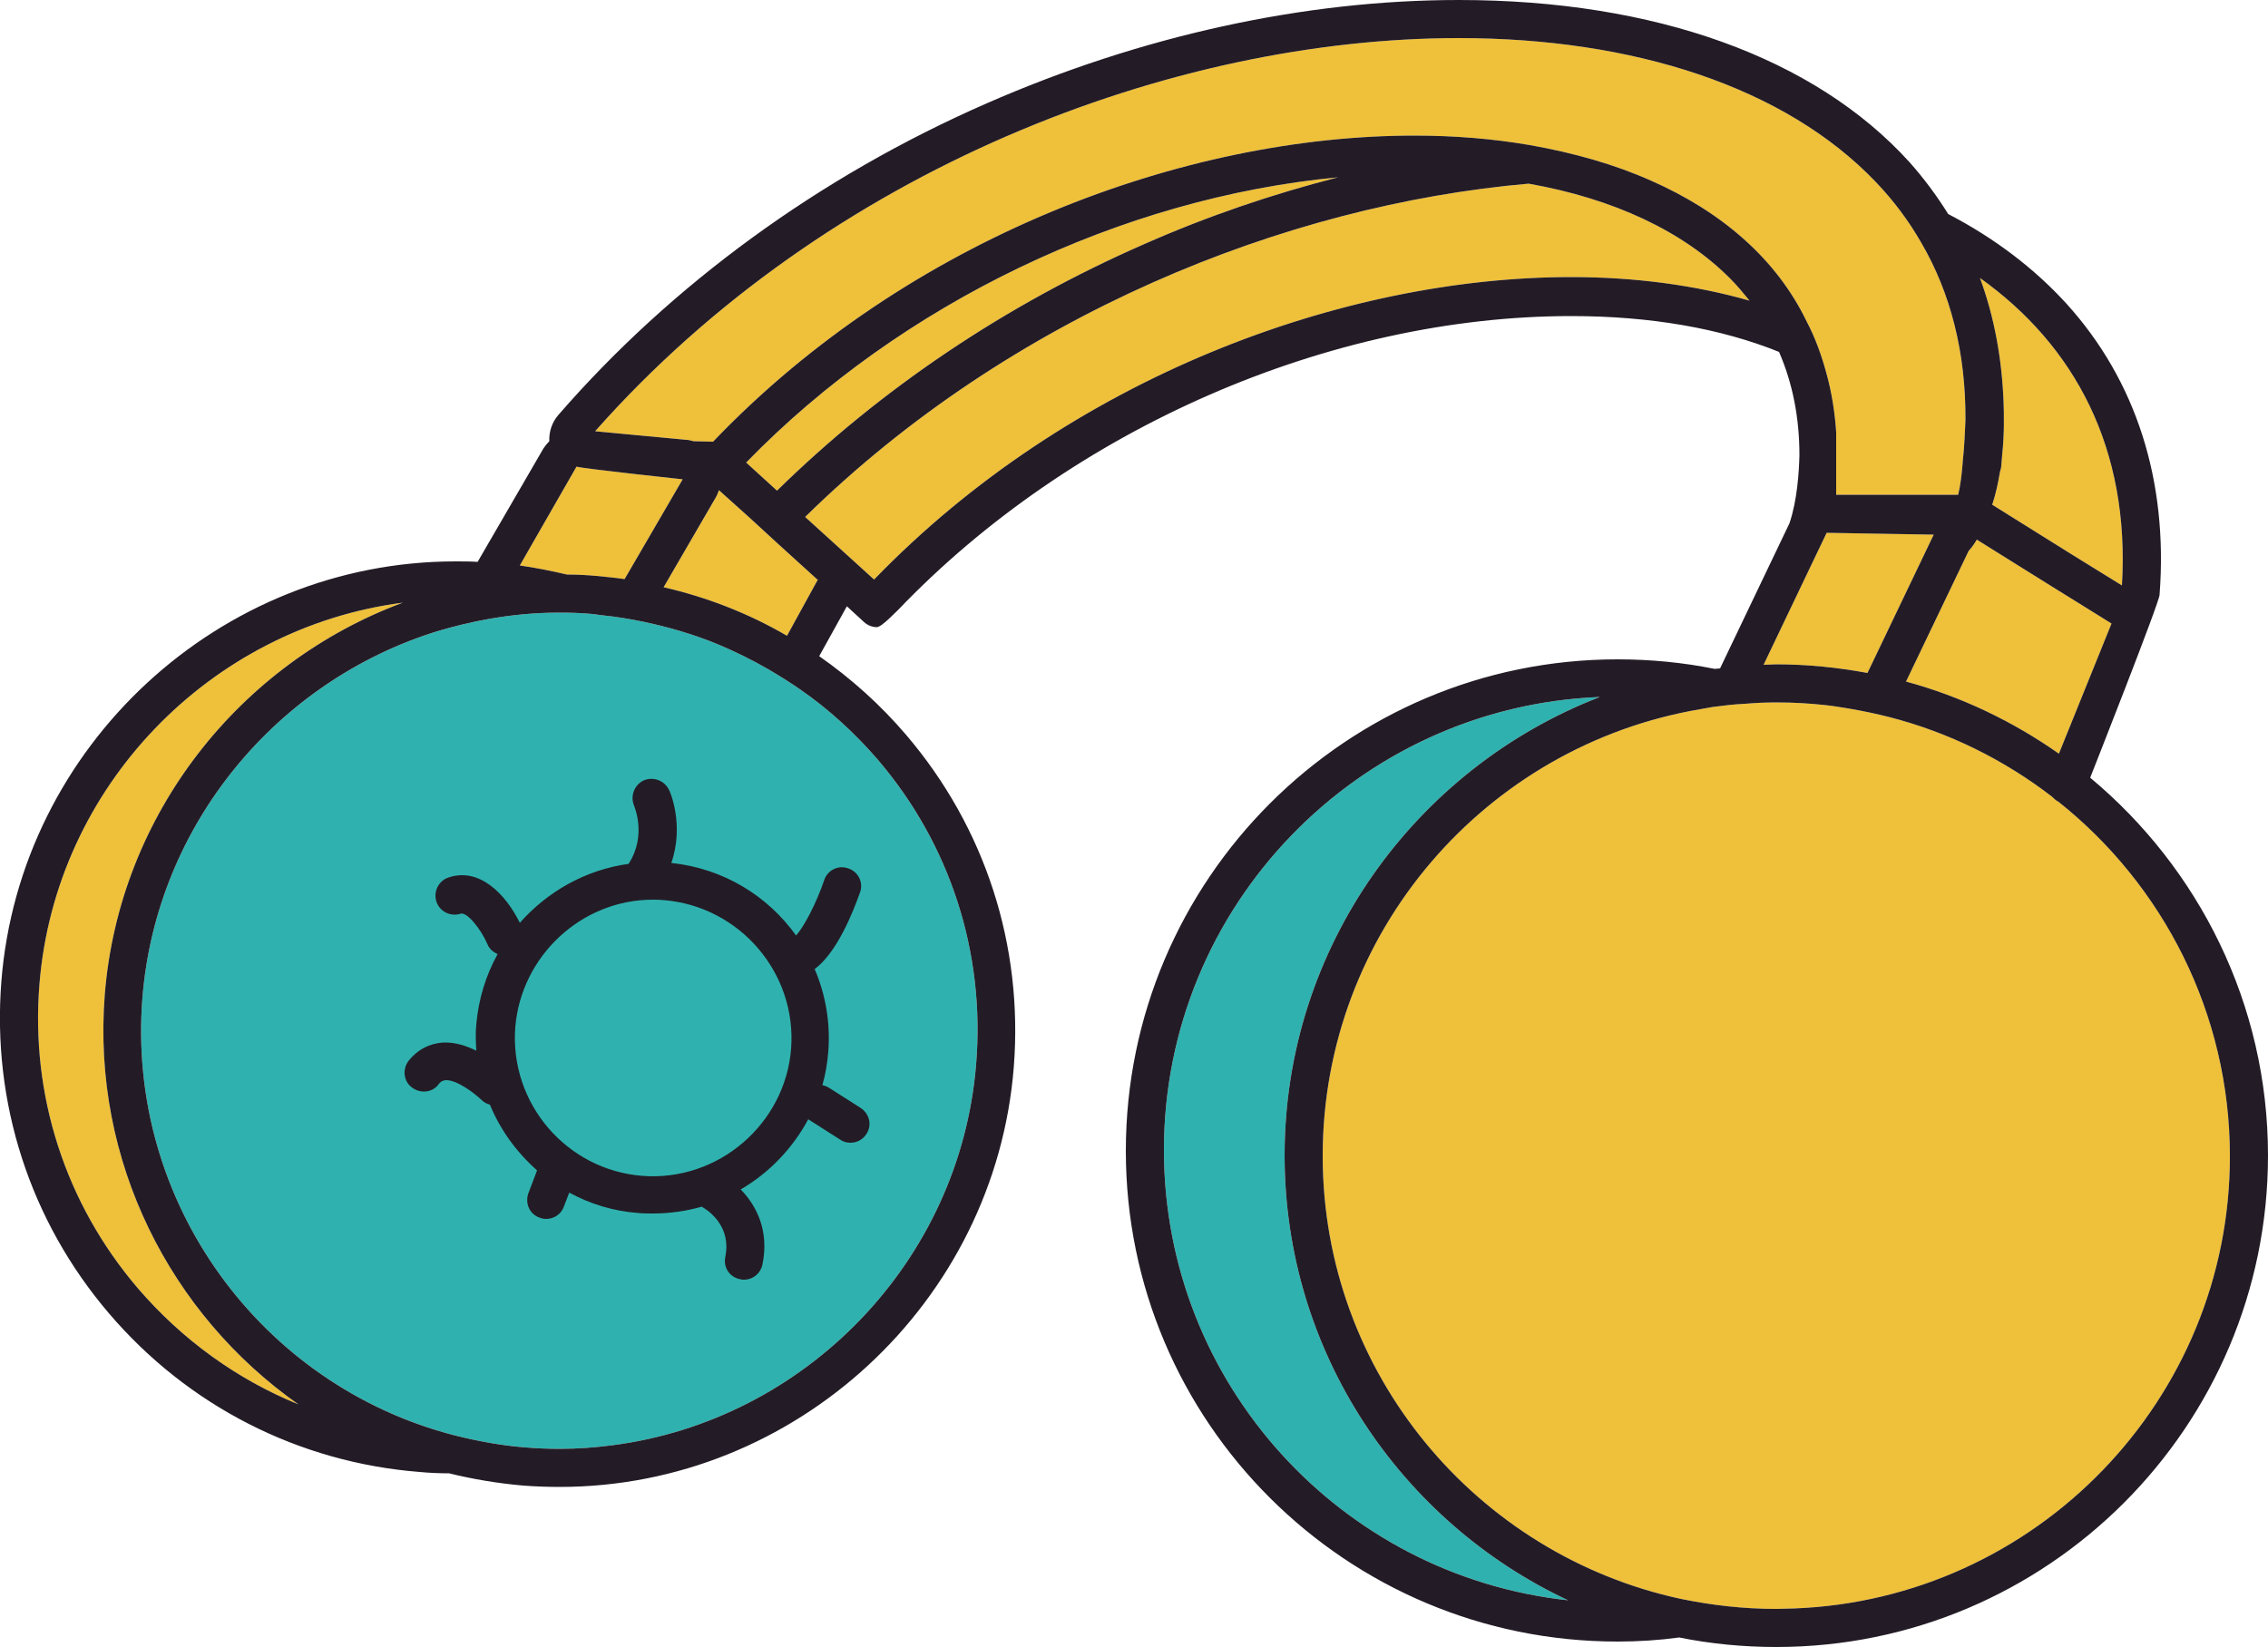 <?xml version="1.0" encoding="UTF-8"?><!-- Generator: Adobe Illustrator 18.1.1, SVG Export Plug-In . SVG Version: 6.00 Build 0)  --><svg xmlns="http://www.w3.org/2000/svg" xmlns:xlink="http://www.w3.org/1999/xlink" contentScriptType="text/ecmascript" zoomAndPan="magnify" contentStyleType="text/css" id="Layer_1" enable-background="new 0 136.8 500 363.2" version="1.1" xml:space="preserve" preserveAspectRatio="xMidYMid meet" viewBox="0 136.8 500 363.2" x="0px" y="0px">
<g id="change2_1_">
	<g id="change2">
		<path fill="#2fb2af" d="M193.5,304.3c16,18.7,23.7,42.6,21.7,67.1c-3.5,43.6-37.7,78.6-80.1,84.1c-3.8,0.5-7.7,0.8-11.7,0.8    c-2.5,0-5-0.1-7.4-0.3c-5.4-0.4-10.7-1.4-15.9-2.7c-42.5-11-72.3-51.3-68.7-96.5c3.1-38.3,29.8-69.9,65-80.8    c3.7-1.1,7.4-2,11.3-2.7c5.1-0.9,10.2-1.4,15.5-1.4c0.2,0,0.4,0,0.6,0c2.3,0,4.6,0.1,6.8,0.3c0.8,0.1,1.6,0.2,2.3,0.3    c3,0.3,6,0.8,8.9,1.4c5.7,1.2,11.2,2.8,16.5,5c3.8,1.6,7.5,3.4,11.1,5.5c2.4,1.4,4.8,2.9,7.1,4.5    C182.7,293.2,188.4,298.4,193.5,304.3z"/>
		<path fill="#2fb2af" d="M256.6,390.4c0-53.8,42.8-97.8,96.1-99.9c-40.6,15.7-69.5,55.1-69.5,101.1c0,43.3,25.6,80.8,62.5,98.1    C295.7,484.3,256.6,441.9,256.6,390.4z"/>
	</g>
	<path fill="#2fb2af" d="M174.4,368.1c-1.3,16.5-16,29.3-32.8,28c-16.7-1.3-29.3-16-28-32.8c1.3-15.7,14.6-28.1,30.3-28.1   c0.8,0,1.6,0,2.5,0.1C163.1,336.7,175.7,351.4,174.4,368.1z"/>
</g>
<g id="change3">
	<path fill="#efc039" d="M453.9,303c-10.1-7.1-21.5-12.6-33.7-15.9l13.8-28.8c0.7-0.8,1.3-1.6,1.8-2.5l3.2,2l13.3,8.3l5.8,3.6   l7.4,4.6L453.9,303z"/>
	<path fill="#efc039" d="M467.8,265.9l-11-6.8l-17.6-11c0.8-2.4,1.3-4.8,1.7-7.2c0.1-0.5,0.3-0.9,0.3-1.4c0.1-0.8,0.1-1.6,0.2-2.4   c0.5-4.7,0.4-9,0.3-11.8c-0.4-9.7-2.1-18.8-5.2-27.2C457.4,213,469.6,235.7,467.8,265.9z"/>
	<path fill="#efc039" d="M127.1,239.7c1,0.4,23.4,2.8,23.4,2.8l-12.8,22c-2.1-0.3-4.2-0.5-6.3-0.7c-2.1-0.2-4.3-0.3-6.4-0.3   c-3.4-0.8-6.9-1.5-10.4-2L127.1,239.7z"/>
	<path fill="#efc039" d="M165.4,251.1l6.2,5.7l8.7,7.9c0,0,0,0.1-0.1,0.1l-6.7,12.2c-8.4-4.9-17.6-8.5-27.2-10.7l11.5-19.8   c0.3-0.5,0.5-1.1,0.7-1.6L165.4,251.1z"/>
	<path fill="#efc039" d="M164.5,238.8c34.2-35.2,82.8-58.4,130.5-62.9c-14.5,3.7-28.9,8.6-42.9,14.8c-30.4,13.3-58,31.9-80.8,54.3   L164.5,238.8z"/>
	<path fill="#efc039" d="M30.4,420.9c-16-18.7-23.7-42.6-21.7-67.1c3.5-43.6,37.7-78.6,80.1-84.1C53,283,26.3,316.2,23.1,356.1   c-2.9,36.8,14.5,70.6,42.7,90.4C52.3,441,40.2,432.3,30.4,420.9z"/>
	<path fill="#efc039" d="M346.4,197.9c-50.3,0-110.6,22.1-153.7,66.7l-15.2-13.8c45.2-44.4,105.6-68.8,159.5-73.5   c18.7,3.3,34.1,10.5,44.5,21c1.5,1.5,2.9,3.2,4.2,4.8C373.8,199.7,360.5,197.9,346.4,197.9z"/>
	<path fill="#efc039" d="M363.9,176.6c-8.1-3.6-17-6.1-26.6-7.8c-8.1-1.4-16.6-2.1-25.5-2.1c-50.6,0-111.5,22.4-154.6,67.5l-4.3-0.1   c-0.5-0.1-1-0.3-1.5-0.3l-20.2-1.9c51.3-58,127.4-86.7,190.4-86.7c38.4,0,71.9,10.7,92,31.8c3.9,4.1,7.2,8.5,10,13.4   c6.4,11,9.8,24.1,9.7,39.1c-0.1,1.9-0.2,5.5-0.6,9.1l0,0v0.1c-0.2,2.6-0.5,5.1-1,7.2h-26.2h-0.7v-13.8c-0.3-4.5-1-8.8-2.1-12.8   c-1.1-4.1-2.5-8-4.4-11.6C391.6,193.8,379.4,183.4,363.9,176.6z"/>
	<path fill="#efc039" d="M402.7,254.3l23.6,0.4l-14.6,30.5c-6.5-1.2-13.2-1.9-20.1-1.9c-1,0-1.9,0.1-2.8,0.1L402.7,254.3z"/>
	<path fill="#efc039" d="M395.5,491.5c-1.3,0-2.6,0.1-3.9,0.1c-7.2,0-14.2-0.8-21-2.2c-45.1-9.7-79-49.8-79-97.7   c0-49.4,36-90.5,83.2-98.5c0.9-0.2,1.9-0.3,2.8-0.5c2.3-0.3,4.7-0.6,7.1-0.7c2.3-0.2,4.6-0.3,6.9-0.3c3.7,0,7.3,0.2,10.9,0.6   c1.8,0.2,3.6,0.5,5.4,0.8c2.9,0.5,5.7,1.1,8.5,1.8c13.3,3.4,25.5,9.5,36,17.6c0.4,0.4,0.8,0.8,1.4,1.1c23,18.3,37.8,46.6,37.8,78.2   C491.6,445.5,448.8,489.5,395.5,491.5z"/>
</g>
<g id="change1">
	<path fill="#231c26" d="M460.8,308.3c0,0,15.6-39.5,15.3-40.4c1.9-25.1-5.2-47.2-20.5-64.1c-7.1-7.8-15.9-14.5-26.1-19.8   c-2.5-4-5.3-7.8-8.5-11.4c-20.9-23.1-56.2-35.8-99.4-35.8c-34.1,0-70.1,7.9-104.1,22.8c-36.8,16.1-69.4,39.9-94.4,68.7   c-1.4,1.6-2.1,3.7-2,5.8c-0.5,0.5-0.9,1-1.3,1.6l-14.5,25c-1.6-0.1-3.3-0.1-4.9-0.1c-52,0-96,40.7-100.1,92.6   C-1.8,380,6.6,406,24,426.4s41.8,32.9,68.5,35c2.1,0.2,4.3,0.3,6.5,0.3c5.3,1.3,10.7,2.2,16.3,2.7c2.7,0.2,5.4,0.3,8.1,0.3   c52,0,96-40.7,100.1-92.6c2.1-26.8-6.3-52.8-23.7-73.2c-5.7-6.7-12.2-12.5-19.2-17.4l6.1-11l3.7,3.4l0.1,0.1   c0.8,0.7,1.8,1.1,2.8,1.1c1.1,0,4.4-3.6,4.6-3.7c38.3-40.1,95.2-64.9,148.5-64.9c17.4,0,32.9,2.7,45.8,7.9c3,6.9,4.5,14.5,4.5,22.8   c-0.1,3.8-0.5,10-2.2,15l-15.3,32c-0.4,0-0.8,0.1-1.2,0.1c-6.9-1.4-14.1-2.1-21.4-2.1c-59.8,0-108.4,48.6-108.4,108.4   s48.6,108.2,108.4,108.2c4.6,0,9.2-0.3,13.6-0.9c6.9,1.4,14.1,2.1,21.4,2.1c59.8,0,108.4-48.6,108.4-108.4   C500,358.2,484.7,328.2,460.8,308.3z M453.9,303c-10.1-7.1-21.5-12.6-33.7-15.9l13.8-28.8c0.7-0.8,1.3-1.6,1.8-2.5l3.2,2l13.3,8.3   l5.8,3.6l7.4,4.6L453.9,303z M467.8,265.9l-11-6.8l-17.6-11c0.8-2.4,1.3-4.8,1.7-7.2c0.1-0.5,0.3-0.9,0.3-1.4   c0.1-0.8,0.1-1.6,0.2-2.4c0.5-4.7,0.4-9,0.3-11.8c-0.4-9.7-2.1-18.8-5.2-27.2C457.4,213,469.6,235.7,467.8,265.9z M127.1,239.7   c1,0.4,23.4,2.8,23.4,2.8l-12.8,22c-2.1-0.3-4.2-0.5-6.3-0.7c-2.1-0.2-4.3-0.3-6.4-0.3c-3.4-0.8-6.9-1.5-10.4-2L127.1,239.7z    M165.4,251.1l6.2,5.7l8.7,7.9c0,0,0,0.1-0.1,0.1l-6.7,12.2c-8.4-4.9-17.6-8.5-27.2-10.7l11.5-19.8c0.3-0.5,0.5-1.1,0.7-1.6   L165.4,251.1z M164.5,238.8c34.2-35.2,82.8-58.4,130.5-62.9c-14.5,3.7-28.9,8.6-42.9,14.8c-30.4,13.3-58,31.9-80.8,54.3   L164.5,238.8z M30.4,420.9c-16-18.7-23.7-42.6-21.7-67.1c3.5-43.6,37.7-78.6,80.1-84.1C53,283,26.3,316.2,23.1,356.1   c-2.9,36.8,14.5,70.6,42.7,90.4C52.3,441,40.2,432.3,30.4,420.9z M193.5,304.3c16,18.7,23.7,42.6,21.7,67.1   c-3.5,43.6-37.7,78.6-80.1,84.1c-3.8,0.5-7.7,0.8-11.7,0.8c-2.5,0-5-0.1-7.4-0.3c-5.4-0.4-10.7-1.4-15.9-2.7   c-42.5-11-72.3-51.3-68.7-96.5c3.1-38.3,29.8-69.9,65-80.8c3.7-1.1,7.4-2,11.3-2.7c5.1-0.9,10.2-1.4,15.5-1.4c0.2,0,0.4,0,0.6,0   c2.3,0,4.6,0.1,6.8,0.3c0.8,0.1,1.6,0.2,2.3,0.3c3,0.3,6,0.8,8.9,1.4c5.7,1.2,11.2,2.8,16.5,5c3.8,1.6,7.5,3.4,11.1,5.5   c2.4,1.4,4.8,2.9,7.1,4.5C182.7,293.2,188.4,298.4,193.5,304.3z M346.4,197.9c-50.3,0-110.6,22.1-153.7,66.7l-15.2-13.8   c45.2-44.4,105.6-68.8,159.5-73.5c18.7,3.3,34.1,10.5,44.5,21c1.5,1.5,2.9,3.2,4.2,4.8C373.8,199.7,360.5,197.9,346.4,197.9z    M363.9,176.6c-8.1-3.6-17-6.1-26.6-7.8c-8.1-1.4-16.6-2.1-25.5-2.1c-50.6,0-111.5,22.4-154.6,67.5l-4.3-0.1   c-0.5-0.1-1-0.3-1.5-0.3l-20.2-1.9c51.3-58,127.4-86.7,190.4-86.7c38.4,0,71.9,10.7,92,31.8c3.9,4.1,7.2,8.5,10,13.4   c6.4,11,9.8,24.1,9.7,39.1c-0.1,1.9-0.2,5.5-0.6,9.1l0,0v0.1c-0.2,2.6-0.5,5.1-1,7.2h-26.2h-0.7v-13.8c-0.3-4.5-1-8.8-2.1-12.8   c-1.1-4.1-2.5-8-4.4-11.6C391.6,193.8,379.4,183.4,363.9,176.6z M402.7,254.3l23.6,0.4l-14.6,30.5c-6.5-1.2-13.2-1.9-20.1-1.9   c-1,0-1.9,0.1-2.8,0.1L402.7,254.3z M256.6,390.4c0-53.8,42.8-97.8,96.1-99.9c-40.6,15.7-69.5,55.1-69.5,101.1   c0,43.3,25.6,80.8,62.5,98.1C295.7,484.3,256.6,441.9,256.6,390.4z M395.5,491.5c-1.3,0-2.6,0.1-3.9,0.1c-7.2,0-14.2-0.8-21-2.2   c-45.1-9.7-79-49.8-79-97.7c0-49.4,36-90.5,83.2-98.5c0.9-0.2,1.9-0.3,2.8-0.5c2.3-0.3,4.7-0.6,7.1-0.7c2.3-0.2,4.6-0.3,6.9-0.3   c3.7,0,7.3,0.2,10.9,0.6c1.8,0.2,3.6,0.5,5.4,0.8c2.9,0.5,5.7,1.1,8.5,1.8c13.3,3.4,25.5,9.5,36,17.6c0.4,0.4,0.8,0.8,1.4,1.1   c23,18.3,37.8,46.6,37.8,78.2C491.6,445.5,448.8,489.5,395.5,491.5z"/>
	<path fill="#231c26" d="M148,327.1c2.9-8.4-0.3-15.8-0.5-16.1c-1-2.1-3.5-3-5.6-2.1c-2.1,1-3,3.5-2.1,5.6c0,0.1,2.8,6.4-1.1,12.6   c0,0.1-0.1,0.1-0.1,0.2c-9.5,1.3-17.9,6.1-24,13c-3.1-6.3-8.9-12.3-15.7-10c-2.2,0.7-3.4,3.1-2.7,5.3c0.7,2.2,3.1,3.4,5.3,2.7   c1.4-0.5,4.5,3.3,6,6.8c0.4,1,1.3,1.7,2.2,2.1c-2.6,4.7-4.2,9.9-4.7,15.5c-0.2,2-0.1,3.9,0,5.8c-2.2-1.1-4.7-1.9-7.3-1.8   c-3,0.2-5.6,1.5-7.6,4c-1.4,1.8-1.2,4.5,0.7,5.9c1.8,1.4,4.5,1.2,5.9-0.7c0.5-0.7,1-0.8,1.5-0.9c0.1,0,0.1,0,0.2,0   c2.3,0,5.9,2.6,7.8,4.4c0.5,0.5,1.1,0.8,1.8,1c2.3,5.6,5.9,10.5,10.4,14.5l-1.9,5c-0.8,2.2,0.2,4.6,2.4,5.4c0.5,0.2,1,0.3,1.5,0.3   c1.7,0,3.3-1,3.9-2.7l1.2-3.1c4.6,2.5,9.7,4.1,15.3,4.5c1,0.1,2.1,0.1,3.1,0.1c3.7,0,7.3-0.5,10.8-1.5c2.1,1.2,6.5,4.7,5.2,11.1   c-0.5,2.3,1,4.5,3.3,4.9c0.3,0.1,0.6,0.1,0.8,0.1c2,0,3.7-1.4,4.1-3.4c1.5-7.4-1.3-12.9-4.8-16.5c6.3-3.7,11.4-9,14.9-15.5   c0,0,0,0,0.1,0.1l6.9,4.4c0.7,0.5,1.5,0.7,2.3,0.7c1.4,0,2.7-0.7,3.5-1.9c1.3-2,0.7-4.5-1.3-5.8l-6.9-4.4c-0.5-0.3-1-0.5-1.5-0.6   c0.7-2.4,1.1-4.9,1.3-7.4c0.5-6.4-0.6-12.6-3-18.2c5-3.7,8.5-12.7,10-16.9c0.8-2.2-0.4-4.6-2.6-5.3c-2.2-0.8-4.6,0.4-5.3,2.6   c-1.7,5-4.4,10.2-6.2,12.2C169.3,334.4,159.5,328.3,148,327.1z M174.4,368.1c-1.3,16.5-16,29.3-32.8,28c-16.7-1.3-29.3-16-28-32.8   c1.3-15.7,14.6-28.1,30.3-28.1c0.8,0,1.6,0,2.5,0.1C163.1,336.7,175.7,351.4,174.4,368.1z"/>
</g>
</svg>